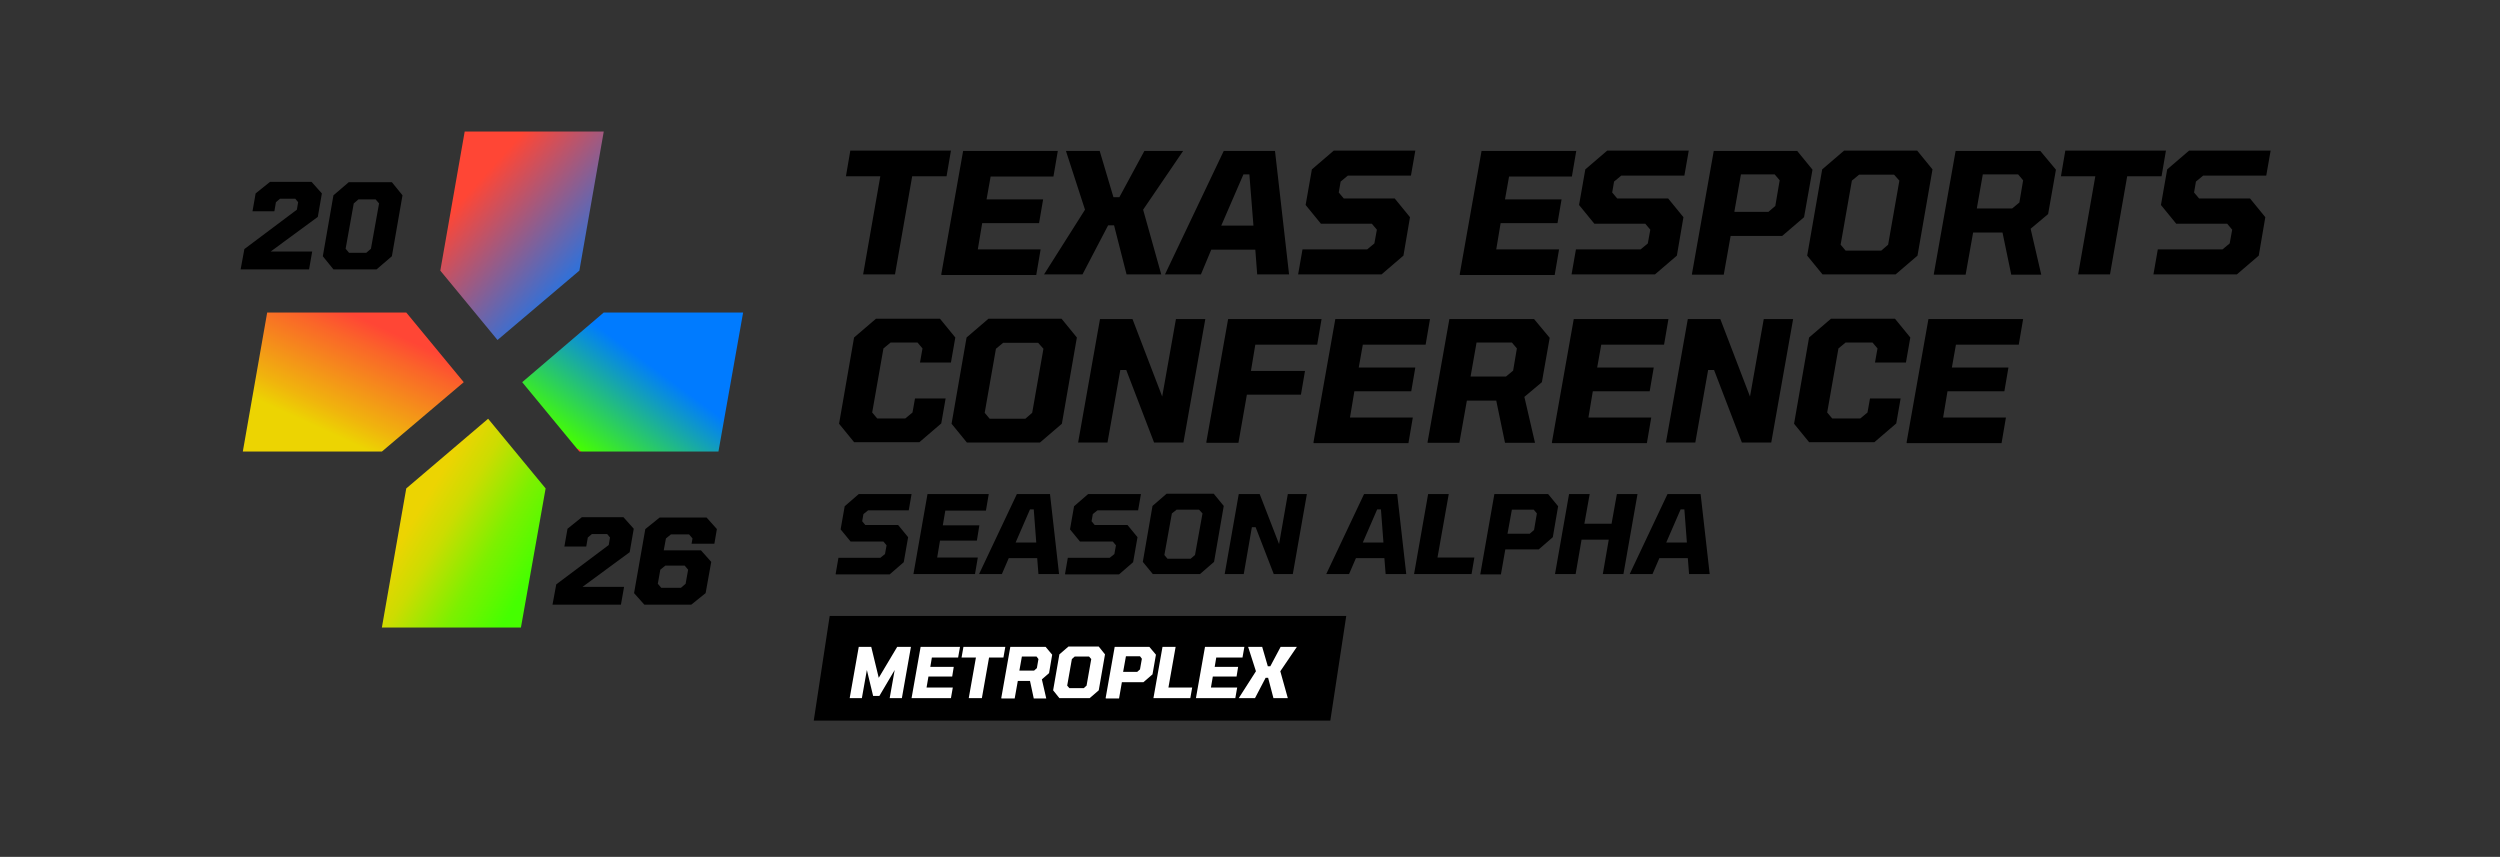 <?xml version="1.0" encoding="UTF-8"?>
<svg id="Layer_1" xmlns="http://www.w3.org/2000/svg" xmlns:xlink="http://www.w3.org/1999/xlink" version="1.1" viewBox="0 0 800 274.2">
  <rect x="0" y="0" width="800" height="274.2" fill="#333333" stroke="none"/>
  <!-- Generator: Adobe Illustrator 29.6.1, SVG Export Plug-In . SVG Version: 2.1.1 Build 9)  -->
  <defs>
    <style>
      .st0 {
        fill: url(#linear-gradient2);
      }

      .st1 {
        fill: url(#linear-gradient1);
      }

      .st2 {
        fill: url(#linear-gradient3);
      }

      .st3 {
        fill: url(#linear-gradient);
      }

      .st4 {
        fill: #fff;
      }
    </style>
    <linearGradient id="linear-gradient" x1="154.9" y1="56.2" x2="193.8" y2="91.3" gradientUnits="userSpaceOnUse">
      <stop offset="0" stop-color="#ff4635"/>
      <stop offset="1" stop-color="#007bff"/>
    </linearGradient>
    <linearGradient id="linear-gradient1" x1="104.6" y1="138.1" x2="120.2" y2="104" gradientUnits="userSpaceOnUse">
      <stop offset="0" stop-color="#ecd402"/>
      <stop offset=".2" stop-color="#f0b40d"/>
      <stop offset=".8" stop-color="#fa6529"/>
      <stop offset="1" stop-color="#ff4635"/>
    </linearGradient>
    <linearGradient id="linear-gradient2" x1="188.8" y1="146.5" x2="230.8" y2="89.6" gradientUnits="userSpaceOnUse">
      <stop offset="0" stop-color="#ff4635"/>
      <stop offset="0" stop-color="#45ff00"/>
      <stop offset=".5" stop-color="#007bff"/>
    </linearGradient>
    <linearGradient id="linear-gradient3" x1="124.6" y1="158.7" x2="169.6" y2="185.5" gradientUnits="userSpaceOnUse">
      <stop offset=".2" stop-color="#ecd402"/>
      <stop offset=".4" stop-color="#ccdc01"/>
      <stop offset=".7" stop-color="#7df000"/>
      <stop offset="1" stop-color="#45ff00"/>
    </linearGradient>
  </defs>
  <polygon points="425.7 230.6 260.4 230.6 265.5 197.1 430.8 197.1 425.7 230.6"/>
  <g>
    <path d="M276.2,87.8l5.5-31.4h-11l1.4-8.2h32.2l-1.4,8.2h-11l-5.5,31.4h-10.1Z"/>
    <path d="M301.2,87.8l7-39.5h30.3l-1.4,8.2h-20.1l-1.3,7.3h18.1l-1.3,7.6h-18.2l-1.4,8.4h20.1l-1.4,8.2h-30.3Z"/>
    <path d="M334.1,87.8l13.1-20.7-6.1-18.8h10.8l4.4,14.8h1.9l8-14.8h12.4l-12.8,18.8,5.8,20.7h-11.1l-4-15.7h-1.9l-8.2,15.7h-12.5Z"/>
    <path d="M372.8,87.8l18.8-39.5h16.4l4.5,39.5h-10.2l-.6-7.9h-14.1l-3.3,7.9h-11.4ZM390.8,72.2h10.3l-1.3-16.4h-1.9l-7.1,16.4Z"/>
    <path d="M415.4,87.8l1.4-8h20.7l2.3-1.9.8-4.4-1.6-1.9h-16.3l-4.9-6,2-11.4,7-6h26.1l-1.4,8h-20.2l-2.3,1.9-.6,3.5,1.6,1.9h16.3l4.9,6-2.1,12.3-7,6h-26.6Z"/>
    <path d="M467.1,87.8l7-39.5h30.3l-1.4,8.2h-20.1l-1.3,7.3h18.1l-1.3,7.6h-18.2l-1.4,8.4h20.1l-1.4,8.2h-30.3Z"/>
    <path d="M502.9,87.8l1.4-8h20.7l2.3-1.9.8-4.4-1.6-1.9h-16.3l-4.9-6,2-11.4,7-6h26.1l-1.4,8h-20.2l-2.3,1.9-.6,3.5,1.6,1.9h16.3l4.9,6-2.1,12.3-7,6h-26.6Z"/>
    <path d="M541.4,87.8l7-39.5h26.7l4.9,6-2.7,15.2-7,6h-16.5l-2.2,12.4h-10.1ZM555.1,67.8h10.8l2.2-1.9,1.4-8.2-1.6-1.9h-10.8l-2.1,11.9Z"/>
    <path d="M583.2,87.8l-4.9-6,4.8-27.6,7-6h23.4l4.9,6-4.8,27.6-7,6h-23.4ZM590.7,80.2h11.3l2.2-1.9,3.6-20.5-1.7-1.9h-11.2l-2.3,1.9-3.6,20.5,1.6,1.9Z"/>
    <path d="M618.8,87.8l7-39.5h27.1l5,6-2.5,14.2-5.6,4.7,3.4,14.7h-9.6l-2.8-13.5h-9.4l-2.4,13.5h-10.1ZM632.6,66.7h11.3l2.3-1.9,1.2-7.1-1.6-1.9h-11.3l-1.9,10.8Z"/>
    <path d="M665,87.8l5.5-31.4h-11l1.4-8.2h32.2l-1.4,8.2h-11l-5.5,31.4h-10.1Z"/>
    <path d="M689.1,87.8l1.4-8h20.7l2.3-1.9.8-4.4-1.6-1.9h-16.3l-4.9-6,2-11.4,7-6h26.1l-1.4,8h-20.2l-2.3,1.9-.6,3.5,1.6,1.9h16.3l4.9,6-2.1,12.3-7,6h-26.6Z"/>
    <path d="M273.4,141.6l-4.9-6,4.8-27.6,7-6h20.5l4.9,6-1.4,8h-9.9l.8-4.5-1.6-1.9h-8.6l-2.3,1.9-3.6,20.5,1.6,1.9h9l2.3-1.9.8-4.5h9.8l-1.4,8-7,6h-20.9Z"/>
    <path d="M309.4,141.6l-4.9-6,4.8-27.6,7-6h23.4l4.9,6-4.8,27.6-7,6h-23.4ZM316.8,134h11.3l2.2-1.9,3.6-20.5-1.7-1.9h-11.2l-2.3,1.9-3.6,20.5,1.6,1.9Z"/>
    <path d="M345,141.6l7-39.5h10.4l9.5,24.8,4.4-24.8h9.4l-7,39.5h-9.4l-8.9-23.2h-1.9l-4.1,23.2h-9.4Z"/>
    <path d="M386,141.6l7-39.5h29.9l-1.4,8.2h-19.8l-1.4,8.4h17.3l-1.3,7.6h-17.3l-2.7,15.4h-10.1Z"/>
    <path d="M420.3,141.6l7-39.5h30.3l-1.4,8.2h-20.1l-1.3,7.3h18.1l-1.3,7.6h-18.2l-1.4,8.4h20.1l-1.4,8.2h-30.3Z"/>
    <path d="M456.8,141.6l7-39.5h27.1l5,6-2.5,14.2-5.6,4.7,3.4,14.7h-9.6l-2.8-13.5h-9.4l-2.4,13.5h-10.1ZM470.6,120.5h11.3l2.3-1.9,1.2-7.1-1.6-1.9h-11.3l-1.9,10.8Z"/>
    <path d="M496.6,141.6l7-39.5h30.3l-1.4,8.2h-20.1l-1.3,7.3h18.1l-1.3,7.6h-18.2l-1.4,8.4h20.1l-1.4,8.2h-30.3Z"/>
    <path d="M533.1,141.6l7-39.5h10.4l9.5,24.8,4.4-24.8h9.4l-7,39.5h-9.4l-8.9-23.2h-1.9l-4.1,23.2h-9.4Z"/>
    <path d="M579,141.6l-4.9-6,4.8-27.6,7-6h20.5l4.9,6-1.4,8h-9.9l.8-4.5-1.6-1.9h-8.6l-2.3,1.9-3.6,20.5,1.6,1.9h9l2.3-1.9.8-4.5h9.8l-1.4,8-7,6h-20.9Z"/>
    <path d="M610.1,141.6l7-39.5h30.3l-1.4,8.2h-20.1l-1.3,7.3h18.1l-1.3,7.6h-18.2l-1.4,8.4h20.1l-1.4,8.2h-30.3Z"/>
    <path d="M267.4,183.7l.9-5.2h13.4l1.5-1.2.5-2.8-1-1.2h-10.5l-3.2-3.9,1.3-7.4,4.5-3.9h16.9l-.9,5.2h-13l-1.5,1.2-.4,2.3,1,1.2h10.5l3.2,3.9-1.4,8-4.5,3.9h-17.2Z"/>
    <path d="M292.3,183.7l4.5-25.6h19.6l-.9,5.3h-13l-.8,4.7h11.7l-.8,4.9h-11.8l-.9,5.4h13l-.9,5.3h-19.6Z"/>
    <path d="M313.3,183.7l12.1-25.6h10.6l2.9,25.6h-6.6l-.4-5.1h-9.1l-2.2,5.1h-7.4ZM324.9,173.6h6.7l-.8-10.6h-1.2l-4.6,10.6Z"/>
    <path d="M340.8,183.7l.9-5.2h13.4l1.5-1.2.5-2.8-1-1.2h-10.5l-3.2-3.9,1.3-7.4,4.5-3.9h16.9l-.9,5.2h-13l-1.5,1.2-.4,2.3,1,1.2h10.5l3.2,3.9-1.4,8-4.5,3.9h-17.2Z"/>
    <path d="M368.9,183.7l-3.2-3.9,3.1-17.9,4.5-3.9h15.1l3.2,3.9-3.1,17.9-4.5,3.9h-15.1ZM373.7,178.8h7.3l1.4-1.2,2.4-13.3-1.1-1.2h-7.2l-1.5,1.2-2.4,13.3,1,1.2Z"/>
    <path d="M391.9,183.7l4.5-25.6h6.7l6.2,16,2.8-16h6.1l-4.5,25.6h-6.1l-5.8-15h-1.2l-2.6,15h-6.1Z"/>
    <path d="M424.4,183.7l12.1-25.6h10.6l2.9,25.6h-6.6l-.4-5.1h-9.1l-2.2,5.1h-7.4ZM436,173.6h6.7l-.8-10.6h-1.2l-4.6,10.6Z"/>
    <path d="M452.5,183.7l4.5-25.6h6.6l-3.6,20.3h11.8l-.9,5.3h-18.3Z"/>
    <path d="M473.7,183.7l4.5-25.6h17.2l3.2,3.9-1.7,9.9-4.5,3.9h-10.7l-1.4,8h-6.6ZM482.5,170.8h7l1.4-1.2.9-5.3-1-1.2h-7l-1.4,7.7Z"/>
    <path d="M497.6,183.7l4.5-25.6h6.6l-1.7,9.5h8.7l1.7-9.5h6.6l-4.5,25.6h-6.6l1.9-11h-8.7l-1.9,11h-6.6Z"/>
    <path d="M521.5,183.7l12.1-25.6h10.6l2.9,25.6h-6.6l-.4-5.1h-9.1l-2.2,5.1h-7.4ZM533.1,173.6h6.7l-.8-10.6h-1.2l-4.6,10.6Z"/>
    <path class="st4" d="M271.9,223.4l2.9-16.4h4l2.4,9.9,5.9-9.9h4.4l-2.9,16.4h-3.9l1.6-9-4.9,8.3h-2l-2-8.3-1.6,9h-3.9Z"/>
    <path class="st4" d="M291.7,223.4l2.9-16.4h12.6l-.6,3.4h-8.4l-.5,3h7.5l-.5,3.1h-7.6l-.6,3.5h8.4l-.6,3.4h-12.6Z"/>
    <path class="st4" d="M310,223.4l2.3-13h-4.6l.6-3.4h13.4l-.6,3.4h-4.6l-2.3,13h-4.2Z"/>
    <path class="st4" d="M320.4,223.4l2.9-16.4h11.3l2.1,2.5-1,5.9-2.3,2,1.4,6.1h-4l-1.2-5.6h-3.9l-1,5.6h-4.2ZM326.2,214.6h4.7l.9-.8.5-2.9-.6-.8h-4.7l-.8,4.5Z"/>
    <path class="st4" d="M339,223.4l-2-2.5,2-11.5,2.9-2.5h9.7l2,2.5-2,11.5-2.9,2.5h-9.7ZM342.1,220.2h4.7l.9-.8,1.5-8.5-.7-.8h-4.6l-.9.8-1.5,8.5.7.8Z"/>
    <path class="st4" d="M353.8,223.4l2.9-16.4h11.1l2.1,2.5-1.1,6.3-2.9,2.5h-6.9l-.9,5.2h-4.2ZM359.4,215h4.5l.9-.8.6-3.4-.6-.8h-4.5l-.9,5Z"/>
    <path class="st4" d="M369.1,223.4l2.9-16.4h4.2l-2.3,13h7.6l-.6,3.4h-11.8Z"/>
    <path class="st4" d="M382.7,223.4l2.9-16.4h12.6l-.6,3.4h-8.4l-.5,3h7.5l-.5,3.1h-7.6l-.6,3.5h8.4l-.6,3.4h-12.6Z"/>
    <path class="st4" d="M396.4,223.4l5.5-8.6-2.5-7.8h4.5l1.8,6.2h.8l3.3-6.2h5.2l-5.3,7.8,2.4,8.6h-4.6l-1.7-6.5h-.8l-3.4,6.5h-5.2Z"/>
  </g>
  <g>
    <path d="M77,86.2l1.2-6.5,16.8-12.6.4-2.4-.9-1.1h-4.9l-1.3,1.1-.5,2.9h-7l1-5.7,4.6-3.7h13.3l3.3,3.7-1.3,7.5-15.1,11.1h13.3l-1,5.7h-21.8Z"/>
    <path d="M106.7,86.2l-3.4-4.2,3.4-19.5,4.9-4.2h13.8l3.4,4.2-3.4,19.5-4.9,4.2h-13.8ZM111.7,80.9h5.5l1.5-1.3,2.6-14.5-1.1-1.3h-5.5l-1.5,1.3-2.6,14.5,1.1,1.3Z"/>
  </g>
  <g>
    <path d="M176.8,193.5l1.2-6.5,16.8-12.6.4-2.4-.9-1.1h-4.9l-1.3,1.1-.5,2.9h-7l1-5.7,4.6-3.7h13.3l3.3,3.7-1.3,7.5-15.1,11.1h13.3l-1,5.7h-21.8Z"/>
    <path d="M206.2,193.5l-3.3-3.7,3.6-20.5,4.6-3.7h15l3.3,3.7-.8,4.7h-7.3l.3-1.7-1.1-1.3h-5.8l-1.6,1.3-.7,3.8h11.9l3.3,3.7-1.8,10-4.6,3.7h-15.1ZM211.7,188.1h6.2l1.5-1.3.8-4.5-1.1-1.3h-6.2l-1.6,1.3-.8,4.5,1.1,1.3Z"/>
  </g>
  <polygon class="st3" points="185.4 86.6 193.2 42.1 148.7 42.1 140.9 86.6 159.2 108.8 185.4 86.6"/>
  <polygon class="st1" points="130 100 85.5 100 77.7 144.5 122.2 144.5 148.4 122.3 130 100"/>
  <polygon class="st0" points="193.2 100 167.1 122.3 185.4 144.5 229.9 144.5 237.8 100 193.2 100"/>
  <polygon class="st2" points="130 156.3 122.2 200.8 166.7 200.8 174.6 156.3 156.2 134 130 156.3"/>
</svg>